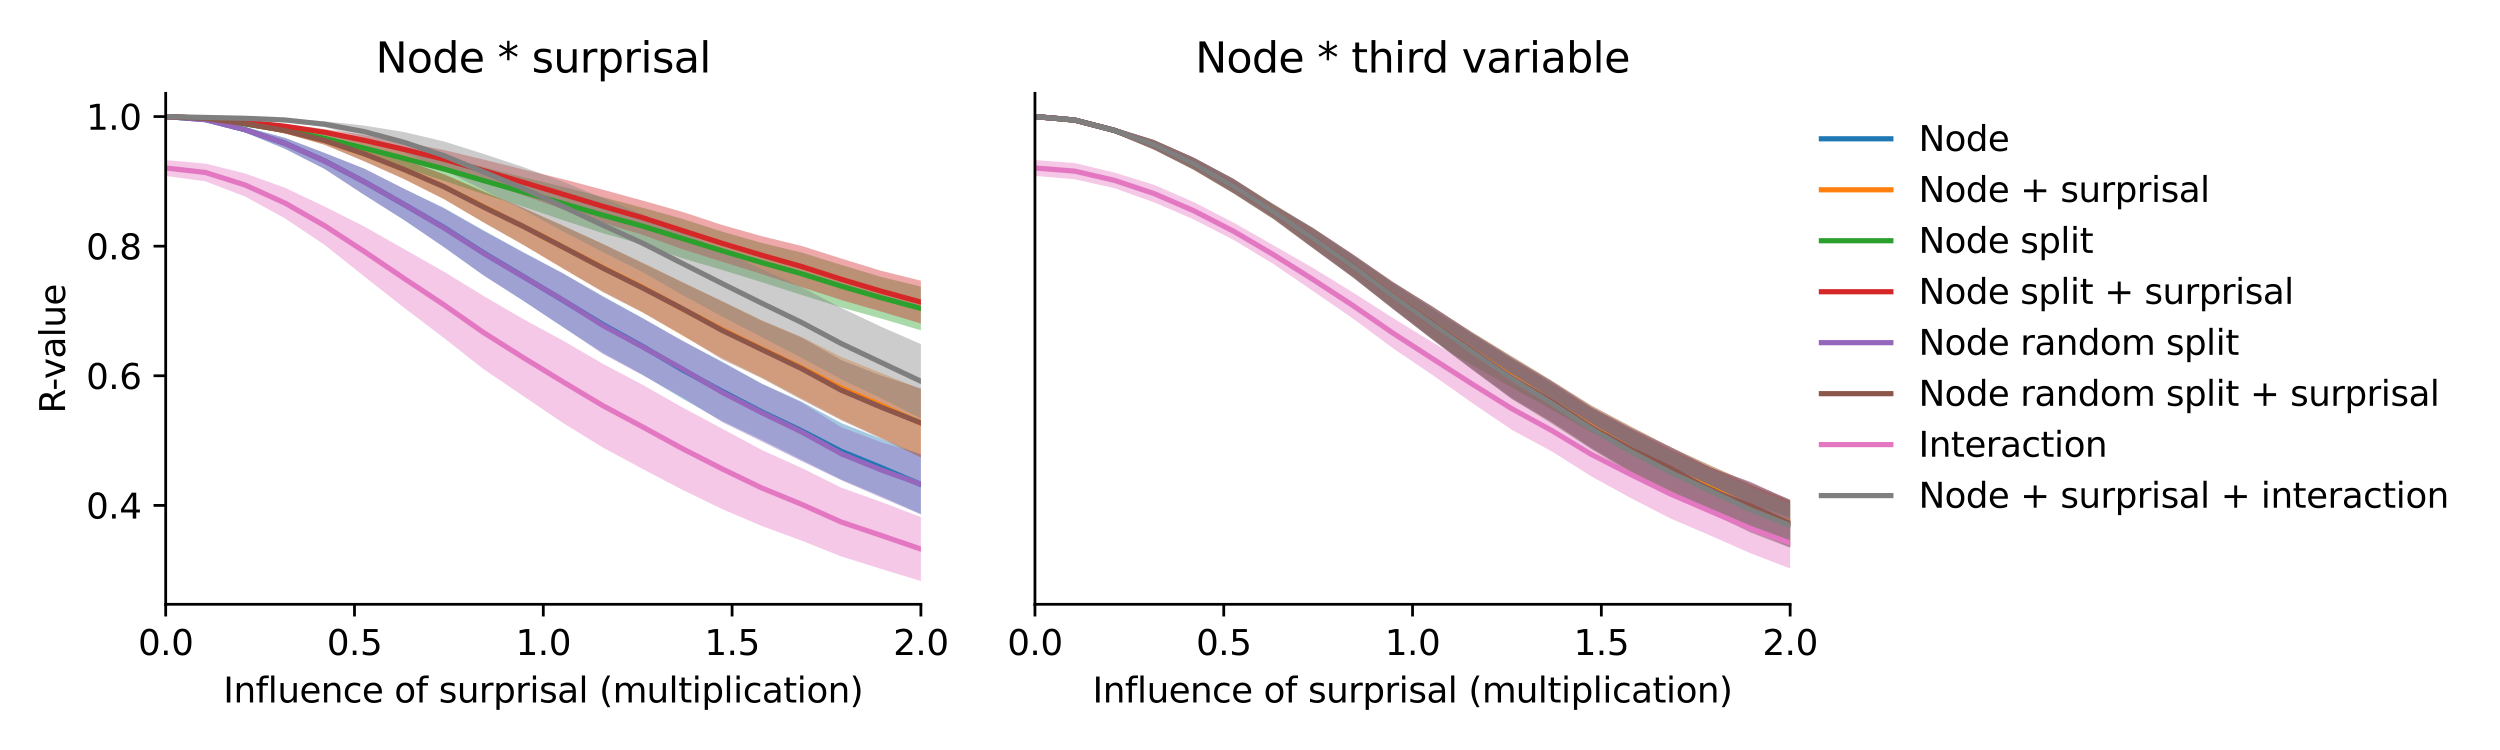 <?xml version="1.0" encoding="utf-8" standalone="no"?>
<!DOCTYPE svg PUBLIC "-//W3C//DTD SVG 1.1//EN"
  "http://www.w3.org/Graphics/SVG/1.1/DTD/svg11.dtd">
<svg xmlns:xlink="http://www.w3.org/1999/xlink" width="720pt" height="216pt" viewBox="0 0 720 216" xmlns="http://www.w3.org/2000/svg" version="1.1">
 <defs>
  <style type="text/css">*{stroke-linejoin: round; stroke-linecap: butt}</style>
 </defs>
 <g id="figure_1">
  <g id="patch_1">
   <path d="M 0 216 
L 720 216 
L 720 0 
L 0 0 
z
" style="fill: #ffffff"/>
  </g>
  <g id="axes_1">
   <g id="patch_2">
    <path d="M 47.72 174.04 
L 265.215 174.04 
L 265.215 26.88 
L 47.72 26.88 
z
" style="fill: #ffffff"/>
   </g>
   <g id="PolyCollection_1">
    <path d="M 47.72 33.569 
L 47.72 33.569 
L 59.167 34.699 
L 70.614 38.143 
L 82.061 42.848 
L 93.508 48.666 
L 104.956 56.141 
L 116.403 63.402 
L 127.85 71.144 
L 139.297 79.314 
L 150.744 86.66 
L 162.191 94.284 
L 173.638 101.647 
L 185.085 107.939 
L 196.532 114.812 
L 207.979 121.268 
L 219.427 126.766 
L 230.874 132.492 
L 242.321 138.131 
L 253.768 142.955 
L 265.215 148.013 
L 265.215 131.052 
L 265.215 131.052 
L 253.768 126.345 
L 242.321 121.859 
L 230.874 115.658 
L 219.427 110.524 
L 207.979 104.142 
L 196.532 98.199 
L 185.085 91.6 
L 173.638 85.298 
L 162.191 78.77 
L 150.744 72.646 
L 139.297 66.37 
L 127.85 59.862 
L 116.403 54.398 
L 104.956 48.616 
L 93.508 44.052 
L 82.061 39.707 
L 70.614 36.589 
L 59.167 34.221 
L 47.72 33.569 
z
" clip-path="url(#p389f7d3f0f)" style="fill: #1f77b4; fill-opacity: 0.4"/>
   </g>
   <g id="PolyCollection_2">
    <path d="M 47.72 33.569 
L 47.72 33.569 
L 59.167 34.23 
L 70.614 35.975 
L 82.061 38.419 
L 93.508 41.695 
L 104.956 46.452 
L 116.403 51.587 
L 127.85 57.347 
L 139.297 64.067 
L 150.744 70.549 
L 162.191 77.378 
L 173.638 83.92 
L 185.085 89.906 
L 196.532 96.67 
L 207.979 103.129 
L 219.427 108.745 
L 230.874 114.781 
L 242.321 120.8 
L 253.768 126.08 
L 265.215 131.659 
L 265.215 112.105 
L 265.215 112.105 
L 253.768 107.433 
L 242.321 102.804 
L 230.874 97.046 
L 219.427 92.26 
L 207.979 86.695 
L 196.532 81.26 
L 185.085 75.627 
L 173.638 70.262 
L 162.191 64.953 
L 150.744 59.873 
L 139.297 55.082 
L 127.85 50.133 
L 116.403 46.086 
L 104.956 42.172 
L 93.508 39.257 
L 82.061 36.796 
L 70.614 35.218 
L 59.167 33.995 
L 47.72 33.569 
z
" clip-path="url(#p389f7d3f0f)" style="fill: #ff7f0e; fill-opacity: 0.4"/>
   </g>
   <g id="PolyCollection_3">
    <path d="M 47.72 33.569 
L 47.72 33.569 
L 59.167 34.437 
L 70.614 36.157 
L 82.061 38.411 
L 93.508 41.216 
L 104.956 44.782 
L 116.403 48.353 
L 127.85 52.06 
L 139.297 55.941 
L 150.744 59.556 
L 162.191 63.435 
L 173.638 67.177 
L 185.085 70.436 
L 196.532 74.37 
L 207.979 77.759 
L 219.427 81.293 
L 230.874 84.959 
L 242.321 88.566 
L 253.768 91.744 
L 265.215 95.141 
L 265.215 82.535 
L 265.215 82.535 
L 253.768 79.754 
L 242.321 76.302 
L 230.874 72.731 
L 219.427 69.981 
L 207.979 66.701 
L 196.532 63.027 
L 185.085 59.835 
L 173.638 56.79 
L 162.191 53.799 
L 150.744 51.051 
L 139.297 48.122 
L 127.85 45.276 
L 116.403 42.902 
L 104.956 40.545 
L 93.508 38.44 
L 82.061 36.536 
L 70.614 35.272 
L 59.167 34.115 
L 47.72 33.569 
z
" clip-path="url(#p389f7d3f0f)" style="fill: #2ca02c; fill-opacity: 0.4"/>
   </g>
   <g id="PolyCollection_4">
    <path d="M 47.72 33.57 
L 47.72 33.57 
L 59.167 34.205 
L 70.614 35.415 
L 82.061 36.973 
L 93.508 39.041 
L 104.956 41.93 
L 116.403 45.074 
L 127.85 48.526 
L 139.297 52.375 
L 150.744 56.252 
L 162.191 60.329 
L 173.638 64.215 
L 185.085 67.64 
L 196.532 71.802 
L 207.979 75.368 
L 219.427 78.984 
L 230.874 82.696 
L 242.321 86.421 
L 253.768 89.733 
L 265.215 93.173 
L 265.215 80.833 
L 265.215 80.833 
L 253.768 77.991 
L 242.321 74.465 
L 230.874 70.839 
L 219.427 68.038 
L 207.979 64.794 
L 196.532 61.022 
L 185.085 57.775 
L 173.638 54.633 
L 162.191 51.605 
L 150.744 48.806 
L 139.297 45.971 
L 127.85 43.209 
L 116.403 40.994 
L 104.956 38.919 
L 93.508 37.171 
L 82.061 35.737 
L 70.614 34.845 
L 59.167 33.991 
L 47.72 33.57 
z
" clip-path="url(#p389f7d3f0f)" style="fill: #d62728; fill-opacity: 0.4"/>
   </g>
   <g id="PolyCollection_5">
    <path d="M 47.72 33.569 
L 47.72 33.569 
L 59.167 34.695 
L 70.614 38.149 
L 82.061 42.848 
L 93.508 48.682 
L 104.956 56.179 
L 116.403 63.378 
L 127.85 71.192 
L 139.297 79.351 
L 150.744 86.615 
L 162.191 94.2 
L 173.638 101.974 
L 185.085 108.077 
L 196.532 114.42 
L 207.979 121.585 
L 219.427 127.196 
L 230.874 132.849 
L 242.321 138.341 
L 253.768 143.302 
L 265.215 148.201 
L 265.215 130.731 
L 265.215 130.731 
L 253.768 127.383 
L 242.321 123.06 
L 230.874 115.943 
L 219.427 110.554 
L 207.979 104.383 
L 196.532 98.079 
L 185.085 91.73 
L 173.638 85.491 
L 162.191 78.758 
L 150.744 72.8 
L 139.297 66.552 
L 127.85 60.052 
L 116.403 54.381 
L 104.956 48.585 
L 93.508 44.086 
L 82.061 39.717 
L 70.614 36.587 
L 59.167 34.221 
L 47.72 33.569 
z
" clip-path="url(#p389f7d3f0f)" style="fill: #9467bd; fill-opacity: 0.4"/>
   </g>
   <g id="PolyCollection_6">
    <path d="M 47.72 33.57 
L 47.72 33.57 
L 59.167 34.232 
L 70.614 35.979 
L 82.061 38.427 
L 93.508 41.721 
L 104.956 46.505 
L 116.403 51.594 
L 127.85 57.345 
L 139.297 64.09 
L 150.744 70.554 
L 162.191 77.351 
L 173.638 84.165 
L 185.085 90.028 
L 196.532 96.52 
L 207.979 103.505 
L 219.427 108.966 
L 230.874 115.14 
L 242.321 121.074 
L 253.768 126.338 
L 265.215 131.759 
L 265.215 111.86 
L 265.215 111.86 
L 253.768 108.188 
L 242.321 103.724 
L 230.874 97.224 
L 219.427 92.399 
L 207.979 86.819 
L 196.532 81.303 
L 185.085 75.829 
L 173.638 70.285 
L 162.191 65.059 
L 150.744 59.911 
L 139.297 55.218 
L 127.85 50.25 
L 116.403 46.047 
L 104.956 42.155 
L 93.508 39.251 
L 82.061 36.815 
L 70.614 35.225 
L 59.167 33.997 
L 47.72 33.57 
z
" clip-path="url(#p389f7d3f0f)" style="fill: #8c564b; fill-opacity: 0.4"/>
   </g>
   <g id="PolyCollection_7">
    <path d="M 47.72 46.104 
L 47.72 50.664 
L 59.167 52.236 
L 70.614 56.61 
L 82.061 62.886 
L 93.508 70.539 
L 104.956 79.661 
L 116.403 88.656 
L 127.85 97.339 
L 139.297 106.342 
L 150.744 114.088 
L 162.191 121.859 
L 173.638 128.889 
L 185.085 135.077 
L 196.532 141.065 
L 207.979 146.615 
L 219.427 151.5 
L 230.874 155.71 
L 242.321 160.266 
L 253.768 163.85 
L 265.215 167.351 
L 265.215 148.926 
L 265.215 148.926 
L 253.768 144.566 
L 242.321 140.468 
L 230.874 134.782 
L 219.427 129.614 
L 207.979 123.46 
L 196.532 117.352 
L 185.085 110.832 
L 173.638 104.792 
L 162.191 98.136 
L 150.744 91.94 
L 139.297 85.252 
L 127.85 78.242 
L 116.403 71.763 
L 104.956 65.26 
L 93.508 59.494 
L 82.061 54.07 
L 70.614 49.971 
L 59.167 47.114 
L 47.72 46.104 
z
" clip-path="url(#p389f7d3f0f)" style="fill: #e377c2; fill-opacity: 0.4"/>
   </g>
   <g id="PolyCollection_8">
    <path d="M 47.72 33.569 
L 47.72 33.57 
L 59.167 33.857 
L 70.614 34.163 
L 82.061 34.878 
L 93.508 36.627 
L 104.956 39.688 
L 116.403 43.972 
L 127.85 48.93 
L 139.297 54.763 
L 150.744 60.451 
L 162.191 66.662 
L 173.638 72.639 
L 185.085 78.382 
L 196.532 84.964 
L 207.979 91.186 
L 219.427 97.126 
L 230.874 103.078 
L 242.321 109.244 
L 253.768 114.7 
L 265.215 120.507 
L 265.215 99.106 
L 265.215 99.106 
L 253.768 94.099 
L 242.321 88.697 
L 230.874 82.698 
L 219.427 77.564 
L 207.979 72.154 
L 196.532 66.795 
L 185.085 61.733 
L 173.638 57.072 
L 162.191 52.348 
L 150.744 48.131 
L 139.297 44.333 
L 127.85 40.733 
L 116.403 38.035 
L 104.956 36.173 
L 93.508 34.925 
L 82.061 34.225 
L 70.614 33.975 
L 59.167 33.797 
L 47.72 33.569 
z
" clip-path="url(#p389f7d3f0f)" style="fill: #7f7f7f; fill-opacity: 0.4"/>
   </g>
   <g id="matplotlib.axis_1">
    <g id="xtick_1">
     <g id="line2d_1">
      <defs>
       <path id="m5baf59984e" d="M 0 0 
L 0 3.5 
" style="stroke: #000000; stroke-width: 0.8"/>
      </defs>
      <g>
       <use xlink:href="#m5baf59984e" x="47.72" y="174.04" style="stroke: #000000; stroke-width: 0.8"/>
      </g>
     </g>
     <g id="text_1">
      <!-- 0.0 -->
      <g transform="translate(39.768 188.638)scale(0.1 -0.1)">
       <defs>
        <path id="DejaVuSans-30" d="M 2034 4250 
Q 1547 4250 1301 3770 
Q 1056 3291 1056 2328 
Q 1056 1369 1301 889 
Q 1547 409 2034 409 
Q 2525 409 2770 889 
Q 3016 1369 3016 2328 
Q 3016 3291 2770 3770 
Q 2525 4250 2034 4250 
z
M 2034 4750 
Q 2819 4750 3233 4129 
Q 3647 3509 3647 2328 
Q 3647 1150 3233 529 
Q 2819 -91 2034 -91 
Q 1250 -91 836 529 
Q 422 1150 422 2328 
Q 422 3509 836 4129 
Q 1250 4750 2034 4750 
z
" transform="scale(0.016)"/>
        <path id="DejaVuSans-2e" d="M 684 794 
L 1344 794 
L 1344 0 
L 684 0 
L 684 794 
z
" transform="scale(0.016)"/>
       </defs>
       <use xlink:href="#DejaVuSans-30"/>
       <use xlink:href="#DejaVuSans-2e" x="63.623"/>
       <use xlink:href="#DejaVuSans-30" x="95.41"/>
      </g>
     </g>
    </g>
    <g id="xtick_2">
     <g id="line2d_2">
      <g>
       <use xlink:href="#m5baf59984e" x="102.094" y="174.04" style="stroke: #000000; stroke-width: 0.8"/>
      </g>
     </g>
     <g id="text_2">
      <!-- 0.5 -->
      <g transform="translate(94.142 188.638)scale(0.1 -0.1)">
       <defs>
        <path id="DejaVuSans-35" d="M 691 4666 
L 3169 4666 
L 3169 4134 
L 1269 4134 
L 1269 2991 
Q 1406 3038 1543 3061 
Q 1681 3084 1819 3084 
Q 2600 3084 3056 2656 
Q 3513 2228 3513 1497 
Q 3513 744 3044 326 
Q 2575 -91 1722 -91 
Q 1428 -91 1123 -41 
Q 819 9 494 109 
L 494 744 
Q 775 591 1075 516 
Q 1375 441 1709 441 
Q 2250 441 2565 725 
Q 2881 1009 2881 1497 
Q 2881 1984 2565 2268 
Q 2250 2553 1709 2553 
Q 1456 2553 1204 2497 
Q 953 2441 691 2322 
L 691 4666 
z
" transform="scale(0.016)"/>
       </defs>
       <use xlink:href="#DejaVuSans-30"/>
       <use xlink:href="#DejaVuSans-2e" x="63.623"/>
       <use xlink:href="#DejaVuSans-35" x="95.41"/>
      </g>
     </g>
    </g>
    <g id="xtick_3">
     <g id="line2d_3">
      <g>
       <use xlink:href="#m5baf59984e" x="156.468" y="174.04" style="stroke: #000000; stroke-width: 0.8"/>
      </g>
     </g>
     <g id="text_3">
      <!-- 1.0 -->
      <g transform="translate(148.516 188.638)scale(0.1 -0.1)">
       <defs>
        <path id="DejaVuSans-31" d="M 794 531 
L 1825 531 
L 1825 4091 
L 703 3866 
L 703 4441 
L 1819 4666 
L 2450 4666 
L 2450 531 
L 3481 531 
L 3481 0 
L 794 0 
L 794 531 
z
" transform="scale(0.016)"/>
       </defs>
       <use xlink:href="#DejaVuSans-31"/>
       <use xlink:href="#DejaVuSans-2e" x="63.623"/>
       <use xlink:href="#DejaVuSans-30" x="95.41"/>
      </g>
     </g>
    </g>
    <g id="xtick_4">
     <g id="line2d_4">
      <g>
       <use xlink:href="#m5baf59984e" x="210.841" y="174.04" style="stroke: #000000; stroke-width: 0.8"/>
      </g>
     </g>
     <g id="text_4">
      <!-- 1.5 -->
      <g transform="translate(202.89 188.638)scale(0.1 -0.1)">
       <use xlink:href="#DejaVuSans-31"/>
       <use xlink:href="#DejaVuSans-2e" x="63.623"/>
       <use xlink:href="#DejaVuSans-35" x="95.41"/>
      </g>
     </g>
    </g>
    <g id="xtick_5">
     <g id="line2d_5">
      <g>
       <use xlink:href="#m5baf59984e" x="265.215" y="174.04" style="stroke: #000000; stroke-width: 0.8"/>
      </g>
     </g>
     <g id="text_5">
      <!-- 2.0 -->
      <g transform="translate(257.263 188.638)scale(0.1 -0.1)">
       <defs>
        <path id="DejaVuSans-32" d="M 1228 531 
L 3431 531 
L 3431 0 
L 469 0 
L 469 531 
Q 828 903 1448 1529 
Q 2069 2156 2228 2338 
Q 2531 2678 2651 2914 
Q 2772 3150 2772 3378 
Q 2772 3750 2511 3984 
Q 2250 4219 1831 4219 
Q 1534 4219 1204 4116 
Q 875 4013 500 3803 
L 500 4441 
Q 881 4594 1212 4672 
Q 1544 4750 1819 4750 
Q 2544 4750 2975 4387 
Q 3406 4025 3406 3419 
Q 3406 3131 3298 2873 
Q 3191 2616 2906 2266 
Q 2828 2175 2409 1742 
Q 1991 1309 1228 531 
z
" transform="scale(0.016)"/>
       </defs>
       <use xlink:href="#DejaVuSans-32"/>
       <use xlink:href="#DejaVuSans-2e" x="63.623"/>
       <use xlink:href="#DejaVuSans-30" x="95.41"/>
      </g>
     </g>
    </g>
    <g id="text_6">
     <!-- Influence of surprisal (multiplication) -->
     <g transform="translate(64.321 202.317)scale(0.1 -0.1)">
      <defs>
       <path id="DejaVuSans-49" d="M 628 4666 
L 1259 4666 
L 1259 0 
L 628 0 
L 628 4666 
z
" transform="scale(0.016)"/>
       <path id="DejaVuSans-6e" d="M 3513 2113 
L 3513 0 
L 2938 0 
L 2938 2094 
Q 2938 2591 2744 2837 
Q 2550 3084 2163 3084 
Q 1697 3084 1428 2787 
Q 1159 2491 1159 1978 
L 1159 0 
L 581 0 
L 581 3500 
L 1159 3500 
L 1159 2956 
Q 1366 3272 1645 3428 
Q 1925 3584 2291 3584 
Q 2894 3584 3203 3211 
Q 3513 2838 3513 2113 
z
" transform="scale(0.016)"/>
       <path id="DejaVuSans-66" d="M 2375 4863 
L 2375 4384 
L 1825 4384 
Q 1516 4384 1395 4259 
Q 1275 4134 1275 3809 
L 1275 3500 
L 2222 3500 
L 2222 3053 
L 1275 3053 
L 1275 0 
L 697 0 
L 697 3053 
L 147 3053 
L 147 3500 
L 697 3500 
L 697 3744 
Q 697 4328 969 4595 
Q 1241 4863 1831 4863 
L 2375 4863 
z
" transform="scale(0.016)"/>
       <path id="DejaVuSans-6c" d="M 603 4863 
L 1178 4863 
L 1178 0 
L 603 0 
L 603 4863 
z
" transform="scale(0.016)"/>
       <path id="DejaVuSans-75" d="M 544 1381 
L 544 3500 
L 1119 3500 
L 1119 1403 
Q 1119 906 1312 657 
Q 1506 409 1894 409 
Q 2359 409 2629 706 
Q 2900 1003 2900 1516 
L 2900 3500 
L 3475 3500 
L 3475 0 
L 2900 0 
L 2900 538 
Q 2691 219 2414 64 
Q 2138 -91 1772 -91 
Q 1169 -91 856 284 
Q 544 659 544 1381 
z
M 1991 3584 
L 1991 3584 
z
" transform="scale(0.016)"/>
       <path id="DejaVuSans-65" d="M 3597 1894 
L 3597 1613 
L 953 1613 
Q 991 1019 1311 708 
Q 1631 397 2203 397 
Q 2534 397 2845 478 
Q 3156 559 3463 722 
L 3463 178 
Q 3153 47 2828 -22 
Q 2503 -91 2169 -91 
Q 1331 -91 842 396 
Q 353 884 353 1716 
Q 353 2575 817 3079 
Q 1281 3584 2069 3584 
Q 2775 3584 3186 3129 
Q 3597 2675 3597 1894 
z
M 3022 2063 
Q 3016 2534 2758 2815 
Q 2500 3097 2075 3097 
Q 1594 3097 1305 2825 
Q 1016 2553 972 2059 
L 3022 2063 
z
" transform="scale(0.016)"/>
       <path id="DejaVuSans-63" d="M 3122 3366 
L 3122 2828 
Q 2878 2963 2633 3030 
Q 2388 3097 2138 3097 
Q 1578 3097 1268 2742 
Q 959 2388 959 1747 
Q 959 1106 1268 751 
Q 1578 397 2138 397 
Q 2388 397 2633 464 
Q 2878 531 3122 666 
L 3122 134 
Q 2881 22 2623 -34 
Q 2366 -91 2075 -91 
Q 1284 -91 818 406 
Q 353 903 353 1747 
Q 353 2603 823 3093 
Q 1294 3584 2113 3584 
Q 2378 3584 2631 3529 
Q 2884 3475 3122 3366 
z
" transform="scale(0.016)"/>
       <path id="DejaVuSans-20" transform="scale(0.016)"/>
       <path id="DejaVuSans-6f" d="M 1959 3097 
Q 1497 3097 1228 2736 
Q 959 2375 959 1747 
Q 959 1119 1226 758 
Q 1494 397 1959 397 
Q 2419 397 2687 759 
Q 2956 1122 2956 1747 
Q 2956 2369 2687 2733 
Q 2419 3097 1959 3097 
z
M 1959 3584 
Q 2709 3584 3137 3096 
Q 3566 2609 3566 1747 
Q 3566 888 3137 398 
Q 2709 -91 1959 -91 
Q 1206 -91 779 398 
Q 353 888 353 1747 
Q 353 2609 779 3096 
Q 1206 3584 1959 3584 
z
" transform="scale(0.016)"/>
       <path id="DejaVuSans-73" d="M 2834 3397 
L 2834 2853 
Q 2591 2978 2328 3040 
Q 2066 3103 1784 3103 
Q 1356 3103 1142 2972 
Q 928 2841 928 2578 
Q 928 2378 1081 2264 
Q 1234 2150 1697 2047 
L 1894 2003 
Q 2506 1872 2764 1633 
Q 3022 1394 3022 966 
Q 3022 478 2636 193 
Q 2250 -91 1575 -91 
Q 1294 -91 989 -36 
Q 684 19 347 128 
L 347 722 
Q 666 556 975 473 
Q 1284 391 1588 391 
Q 1994 391 2212 530 
Q 2431 669 2431 922 
Q 2431 1156 2273 1281 
Q 2116 1406 1581 1522 
L 1381 1569 
Q 847 1681 609 1914 
Q 372 2147 372 2553 
Q 372 3047 722 3315 
Q 1072 3584 1716 3584 
Q 2034 3584 2315 3537 
Q 2597 3491 2834 3397 
z
" transform="scale(0.016)"/>
       <path id="DejaVuSans-72" d="M 2631 2963 
Q 2534 3019 2420 3045 
Q 2306 3072 2169 3072 
Q 1681 3072 1420 2755 
Q 1159 2438 1159 1844 
L 1159 0 
L 581 0 
L 581 3500 
L 1159 3500 
L 1159 2956 
Q 1341 3275 1631 3429 
Q 1922 3584 2338 3584 
Q 2397 3584 2469 3576 
Q 2541 3569 2628 3553 
L 2631 2963 
z
" transform="scale(0.016)"/>
       <path id="DejaVuSans-70" d="M 1159 525 
L 1159 -1331 
L 581 -1331 
L 581 3500 
L 1159 3500 
L 1159 2969 
Q 1341 3281 1617 3432 
Q 1894 3584 2278 3584 
Q 2916 3584 3314 3078 
Q 3713 2572 3713 1747 
Q 3713 922 3314 415 
Q 2916 -91 2278 -91 
Q 1894 -91 1617 61 
Q 1341 213 1159 525 
z
M 3116 1747 
Q 3116 2381 2855 2742 
Q 2594 3103 2138 3103 
Q 1681 3103 1420 2742 
Q 1159 2381 1159 1747 
Q 1159 1113 1420 752 
Q 1681 391 2138 391 
Q 2594 391 2855 752 
Q 3116 1113 3116 1747 
z
" transform="scale(0.016)"/>
       <path id="DejaVuSans-69" d="M 603 3500 
L 1178 3500 
L 1178 0 
L 603 0 
L 603 3500 
z
M 603 4863 
L 1178 4863 
L 1178 4134 
L 603 4134 
L 603 4863 
z
" transform="scale(0.016)"/>
       <path id="DejaVuSans-61" d="M 2194 1759 
Q 1497 1759 1228 1600 
Q 959 1441 959 1056 
Q 959 750 1161 570 
Q 1363 391 1709 391 
Q 2188 391 2477 730 
Q 2766 1069 2766 1631 
L 2766 1759 
L 2194 1759 
z
M 3341 1997 
L 3341 0 
L 2766 0 
L 2766 531 
Q 2569 213 2275 61 
Q 1981 -91 1556 -91 
Q 1019 -91 701 211 
Q 384 513 384 1019 
Q 384 1609 779 1909 
Q 1175 2209 1959 2209 
L 2766 2209 
L 2766 2266 
Q 2766 2663 2505 2880 
Q 2244 3097 1772 3097 
Q 1472 3097 1187 3025 
Q 903 2953 641 2809 
L 641 3341 
Q 956 3463 1253 3523 
Q 1550 3584 1831 3584 
Q 2591 3584 2966 3190 
Q 3341 2797 3341 1997 
z
" transform="scale(0.016)"/>
       <path id="DejaVuSans-28" d="M 1984 4856 
Q 1566 4138 1362 3434 
Q 1159 2731 1159 2009 
Q 1159 1288 1364 580 
Q 1569 -128 1984 -844 
L 1484 -844 
Q 1016 -109 783 600 
Q 550 1309 550 2009 
Q 550 2706 781 3412 
Q 1013 4119 1484 4856 
L 1984 4856 
z
" transform="scale(0.016)"/>
       <path id="DejaVuSans-6d" d="M 3328 2828 
Q 3544 3216 3844 3400 
Q 4144 3584 4550 3584 
Q 5097 3584 5394 3201 
Q 5691 2819 5691 2113 
L 5691 0 
L 5113 0 
L 5113 2094 
Q 5113 2597 4934 2840 
Q 4756 3084 4391 3084 
Q 3944 3084 3684 2787 
Q 3425 2491 3425 1978 
L 3425 0 
L 2847 0 
L 2847 2094 
Q 2847 2600 2669 2842 
Q 2491 3084 2119 3084 
Q 1678 3084 1418 2786 
Q 1159 2488 1159 1978 
L 1159 0 
L 581 0 
L 581 3500 
L 1159 3500 
L 1159 2956 
Q 1356 3278 1631 3431 
Q 1906 3584 2284 3584 
Q 2666 3584 2933 3390 
Q 3200 3197 3328 2828 
z
" transform="scale(0.016)"/>
       <path id="DejaVuSans-74" d="M 1172 4494 
L 1172 3500 
L 2356 3500 
L 2356 3053 
L 1172 3053 
L 1172 1153 
Q 1172 725 1289 603 
Q 1406 481 1766 481 
L 2356 481 
L 2356 0 
L 1766 0 
Q 1100 0 847 248 
Q 594 497 594 1153 
L 594 3053 
L 172 3053 
L 172 3500 
L 594 3500 
L 594 4494 
L 1172 4494 
z
" transform="scale(0.016)"/>
       <path id="DejaVuSans-29" d="M 513 4856 
L 1013 4856 
Q 1481 4119 1714 3412 
Q 1947 2706 1947 2009 
Q 1947 1309 1714 600 
Q 1481 -109 1013 -844 
L 513 -844 
Q 928 -128 1133 580 
Q 1338 1288 1338 2009 
Q 1338 2731 1133 3434 
Q 928 4138 513 4856 
z
" transform="scale(0.016)"/>
      </defs>
      <use xlink:href="#DejaVuSans-49"/>
      <use xlink:href="#DejaVuSans-6e" x="29.492"/>
      <use xlink:href="#DejaVuSans-66" x="92.871"/>
      <use xlink:href="#DejaVuSans-6c" x="128.076"/>
      <use xlink:href="#DejaVuSans-75" x="155.859"/>
      <use xlink:href="#DejaVuSans-65" x="219.238"/>
      <use xlink:href="#DejaVuSans-6e" x="280.762"/>
      <use xlink:href="#DejaVuSans-63" x="344.141"/>
      <use xlink:href="#DejaVuSans-65" x="399.121"/>
      <use xlink:href="#DejaVuSans-20" x="460.645"/>
      <use xlink:href="#DejaVuSans-6f" x="492.432"/>
      <use xlink:href="#DejaVuSans-66" x="553.613"/>
      <use xlink:href="#DejaVuSans-20" x="588.818"/>
      <use xlink:href="#DejaVuSans-73" x="620.605"/>
      <use xlink:href="#DejaVuSans-75" x="672.705"/>
      <use xlink:href="#DejaVuSans-72" x="736.084"/>
      <use xlink:href="#DejaVuSans-70" x="777.197"/>
      <use xlink:href="#DejaVuSans-72" x="840.674"/>
      <use xlink:href="#DejaVuSans-69" x="881.787"/>
      <use xlink:href="#DejaVuSans-73" x="909.57"/>
      <use xlink:href="#DejaVuSans-61" x="961.67"/>
      <use xlink:href="#DejaVuSans-6c" x="1022.949"/>
      <use xlink:href="#DejaVuSans-20" x="1050.732"/>
      <use xlink:href="#DejaVuSans-28" x="1082.52"/>
      <use xlink:href="#DejaVuSans-6d" x="1121.533"/>
      <use xlink:href="#DejaVuSans-75" x="1218.945"/>
      <use xlink:href="#DejaVuSans-6c" x="1282.324"/>
      <use xlink:href="#DejaVuSans-74" x="1310.107"/>
      <use xlink:href="#DejaVuSans-69" x="1349.316"/>
      <use xlink:href="#DejaVuSans-70" x="1377.1"/>
      <use xlink:href="#DejaVuSans-6c" x="1440.576"/>
      <use xlink:href="#DejaVuSans-69" x="1468.359"/>
      <use xlink:href="#DejaVuSans-63" x="1496.143"/>
      <use xlink:href="#DejaVuSans-61" x="1551.123"/>
      <use xlink:href="#DejaVuSans-74" x="1612.402"/>
      <use xlink:href="#DejaVuSans-69" x="1651.611"/>
      <use xlink:href="#DejaVuSans-6f" x="1679.395"/>
      <use xlink:href="#DejaVuSans-6e" x="1740.576"/>
      <use xlink:href="#DejaVuSans-29" x="1803.955"/>
     </g>
    </g>
   </g>
   <g id="matplotlib.axis_2">
    <g id="ytick_1">
     <g id="line2d_6">
      <defs>
       <path id="m24538357c8" d="M 0 0 
L -3.5 0 
" style="stroke: #000000; stroke-width: 0.8"/>
      </defs>
      <g>
       <use xlink:href="#m24538357c8" x="47.72" y="145.549" style="stroke: #000000; stroke-width: 0.8"/>
      </g>
     </g>
     <g id="text_7">
      <!-- 0.4 -->
      <g transform="translate(24.817 149.348)scale(0.1 -0.1)">
       <defs>
        <path id="DejaVuSans-34" d="M 2419 4116 
L 825 1625 
L 2419 1625 
L 2419 4116 
z
M 2253 4666 
L 3047 4666 
L 3047 1625 
L 3713 1625 
L 3713 1100 
L 3047 1100 
L 3047 0 
L 2419 0 
L 2419 1100 
L 313 1100 
L 313 1709 
L 2253 4666 
z
" transform="scale(0.016)"/>
       </defs>
       <use xlink:href="#DejaVuSans-30"/>
       <use xlink:href="#DejaVuSans-2e" x="63.623"/>
       <use xlink:href="#DejaVuSans-34" x="95.41"/>
      </g>
     </g>
    </g>
    <g id="ytick_2">
     <g id="line2d_7">
      <g>
       <use xlink:href="#m24538357c8" x="47.72" y="108.222" style="stroke: #000000; stroke-width: 0.8"/>
      </g>
     </g>
     <g id="text_8">
      <!-- 0.6 -->
      <g transform="translate(24.817 112.022)scale(0.1 -0.1)">
       <defs>
        <path id="DejaVuSans-36" d="M 2113 2584 
Q 1688 2584 1439 2293 
Q 1191 2003 1191 1497 
Q 1191 994 1439 701 
Q 1688 409 2113 409 
Q 2538 409 2786 701 
Q 3034 994 3034 1497 
Q 3034 2003 2786 2293 
Q 2538 2584 2113 2584 
z
M 3366 4563 
L 3366 3988 
Q 3128 4100 2886 4159 
Q 2644 4219 2406 4219 
Q 1781 4219 1451 3797 
Q 1122 3375 1075 2522 
Q 1259 2794 1537 2939 
Q 1816 3084 2150 3084 
Q 2853 3084 3261 2657 
Q 3669 2231 3669 1497 
Q 3669 778 3244 343 
Q 2819 -91 2113 -91 
Q 1303 -91 875 529 
Q 447 1150 447 2328 
Q 447 3434 972 4092 
Q 1497 4750 2381 4750 
Q 2619 4750 2861 4703 
Q 3103 4656 3366 4563 
z
" transform="scale(0.016)"/>
       </defs>
       <use xlink:href="#DejaVuSans-30"/>
       <use xlink:href="#DejaVuSans-2e" x="63.623"/>
       <use xlink:href="#DejaVuSans-36" x="95.41"/>
      </g>
     </g>
    </g>
    <g id="ytick_3">
     <g id="line2d_8">
      <g>
       <use xlink:href="#m24538357c8" x="47.72" y="70.896" style="stroke: #000000; stroke-width: 0.8"/>
      </g>
     </g>
     <g id="text_9">
      <!-- 0.8 -->
      <g transform="translate(24.817 74.695)scale(0.1 -0.1)">
       <defs>
        <path id="DejaVuSans-38" d="M 2034 2216 
Q 1584 2216 1326 1975 
Q 1069 1734 1069 1313 
Q 1069 891 1326 650 
Q 1584 409 2034 409 
Q 2484 409 2743 651 
Q 3003 894 3003 1313 
Q 3003 1734 2745 1975 
Q 2488 2216 2034 2216 
z
M 1403 2484 
Q 997 2584 770 2862 
Q 544 3141 544 3541 
Q 544 4100 942 4425 
Q 1341 4750 2034 4750 
Q 2731 4750 3128 4425 
Q 3525 4100 3525 3541 
Q 3525 3141 3298 2862 
Q 3072 2584 2669 2484 
Q 3125 2378 3379 2068 
Q 3634 1759 3634 1313 
Q 3634 634 3220 271 
Q 2806 -91 2034 -91 
Q 1263 -91 848 271 
Q 434 634 434 1313 
Q 434 1759 690 2068 
Q 947 2378 1403 2484 
z
M 1172 3481 
Q 1172 3119 1398 2916 
Q 1625 2713 2034 2713 
Q 2441 2713 2670 2916 
Q 2900 3119 2900 3481 
Q 2900 3844 2670 4047 
Q 2441 4250 2034 4250 
Q 1625 4250 1398 4047 
Q 1172 3844 1172 3481 
z
" transform="scale(0.016)"/>
       </defs>
       <use xlink:href="#DejaVuSans-30"/>
       <use xlink:href="#DejaVuSans-2e" x="63.623"/>
       <use xlink:href="#DejaVuSans-38" x="95.41"/>
      </g>
     </g>
    </g>
    <g id="ytick_4">
     <g id="line2d_9">
      <g>
       <use xlink:href="#m24538357c8" x="47.72" y="33.569" style="stroke: #000000; stroke-width: 0.8"/>
      </g>
     </g>
     <g id="text_10">
      <!-- 1.0 -->
      <g transform="translate(24.817 37.368)scale(0.1 -0.1)">
       <use xlink:href="#DejaVuSans-31"/>
       <use xlink:href="#DejaVuSans-2e" x="63.623"/>
       <use xlink:href="#DejaVuSans-30" x="95.41"/>
      </g>
     </g>
    </g>
    <g id="text_11">
     <!-- R-value -->
     <g transform="translate(18.737 119.065)rotate(-90)scale(0.1 -0.1)">
      <defs>
       <path id="DejaVuSans-52" d="M 2841 2188 
Q 3044 2119 3236 1894 
Q 3428 1669 3622 1275 
L 4263 0 
L 3584 0 
L 2988 1197 
Q 2756 1666 2539 1819 
Q 2322 1972 1947 1972 
L 1259 1972 
L 1259 0 
L 628 0 
L 628 4666 
L 2053 4666 
Q 2853 4666 3247 4331 
Q 3641 3997 3641 3322 
Q 3641 2881 3436 2590 
Q 3231 2300 2841 2188 
z
M 1259 4147 
L 1259 2491 
L 2053 2491 
Q 2509 2491 2742 2702 
Q 2975 2913 2975 3322 
Q 2975 3731 2742 3939 
Q 2509 4147 2053 4147 
L 1259 4147 
z
" transform="scale(0.016)"/>
       <path id="DejaVuSans-2d" d="M 313 2009 
L 1997 2009 
L 1997 1497 
L 313 1497 
L 313 2009 
z
" transform="scale(0.016)"/>
       <path id="DejaVuSans-76" d="M 191 3500 
L 800 3500 
L 1894 563 
L 2988 3500 
L 3597 3500 
L 2284 0 
L 1503 0 
L 191 3500 
z
" transform="scale(0.016)"/>
      </defs>
      <use xlink:href="#DejaVuSans-52"/>
      <use xlink:href="#DejaVuSans-2d" x="65.482"/>
      <use xlink:href="#DejaVuSans-76" x="98.941"/>
      <use xlink:href="#DejaVuSans-61" x="158.121"/>
      <use xlink:href="#DejaVuSans-6c" x="219.4"/>
      <use xlink:href="#DejaVuSans-75" x="247.184"/>
      <use xlink:href="#DejaVuSans-65" x="310.562"/>
     </g>
    </g>
   </g>
   <g id="line2d_10">
    <path d="M 47.72 33.569 
L 59.167 34.46 
L 70.614 37.366 
L 82.061 41.277 
L 93.508 46.359 
L 104.956 52.378 
L 116.403 58.9 
L 127.85 65.503 
L 139.297 72.842 
L 150.744 79.653 
L 162.191 86.527 
L 173.638 93.473 
L 185.085 99.77 
L 196.532 106.506 
L 207.979 112.705 
L 219.427 118.645 
L 230.874 124.075 
L 242.321 129.995 
L 253.768 134.65 
L 265.215 139.532 
" clip-path="url(#p389f7d3f0f)" style="fill: none; stroke: #1f77b4; stroke-width: 1.5; stroke-linecap: square"/>
   </g>
   <g id="line2d_11">
    <path d="M 47.72 33.569 
L 59.167 34.113 
L 70.614 35.596 
L 82.061 37.608 
L 93.508 40.476 
L 104.956 44.312 
L 116.403 48.836 
L 127.85 53.74 
L 139.297 59.575 
L 150.744 65.211 
L 162.191 71.166 
L 173.638 77.091 
L 185.085 82.767 
L 196.532 88.965 
L 207.979 94.912 
L 219.427 100.502 
L 230.874 105.914 
L 242.321 111.802 
L 253.768 116.756 
L 265.215 121.882 
" clip-path="url(#p389f7d3f0f)" style="fill: none; stroke: #ff7f0e; stroke-width: 1.5; stroke-linecap: square"/>
   </g>
   <g id="line2d_12">
    <path d="M 47.72 33.569 
L 59.167 34.276 
L 70.614 35.714 
L 82.061 37.473 
L 93.508 39.828 
L 104.956 42.664 
L 116.403 45.627 
L 127.85 48.668 
L 139.297 52.031 
L 150.744 55.304 
L 162.191 58.617 
L 173.638 61.983 
L 185.085 65.136 
L 196.532 68.699 
L 207.979 72.23 
L 219.427 75.637 
L 230.874 78.845 
L 242.321 82.434 
L 253.768 85.749 
L 265.215 88.838 
" clip-path="url(#p389f7d3f0f)" style="fill: none; stroke: #2ca02c; stroke-width: 1.5; stroke-linecap: square"/>
   </g>
   <g id="line2d_13">
    <path d="M 47.72 33.57 
L 59.167 34.098 
L 70.614 35.13 
L 82.061 36.355 
L 93.508 38.106 
L 104.956 40.425 
L 116.403 43.034 
L 127.85 45.868 
L 139.297 49.173 
L 150.744 52.529 
L 162.191 55.967 
L 173.638 59.424 
L 185.085 62.708 
L 196.532 66.412 
L 207.979 70.081 
L 219.427 73.511 
L 230.874 76.767 
L 242.321 80.443 
L 253.768 83.862 
L 265.215 87.003 
" clip-path="url(#p389f7d3f0f)" style="fill: none; stroke: #d62728; stroke-width: 1.5; stroke-linecap: square"/>
   </g>
   <g id="line2d_14">
    <path d="M 47.72 33.569 
L 59.167 34.458 
L 70.614 37.368 
L 82.061 41.283 
L 93.508 46.384 
L 104.956 52.382 
L 116.403 58.88 
L 127.85 65.622 
L 139.297 72.951 
L 150.744 79.708 
L 162.191 86.479 
L 173.638 93.732 
L 185.085 99.904 
L 196.532 106.25 
L 207.979 112.984 
L 219.427 118.875 
L 230.874 124.396 
L 242.321 130.7 
L 253.768 135.343 
L 265.215 139.466 
" clip-path="url(#p389f7d3f0f)" style="fill: none; stroke: #9467bd; stroke-width: 1.5; stroke-linecap: square"/>
   </g>
   <g id="line2d_15">
    <path d="M 47.72 33.57 
L 59.167 34.115 
L 70.614 35.602 
L 82.061 37.621 
L 93.508 40.486 
L 104.956 44.33 
L 116.403 48.82 
L 127.85 53.797 
L 139.297 59.654 
L 150.744 65.233 
L 162.191 71.205 
L 173.638 77.225 
L 185.085 82.929 
L 196.532 88.912 
L 207.979 95.162 
L 219.427 100.683 
L 230.874 106.182 
L 242.321 112.399 
L 253.768 117.263 
L 265.215 121.81 
" clip-path="url(#p389f7d3f0f)" style="fill: none; stroke: #8c564b; stroke-width: 1.5; stroke-linecap: square"/>
   </g>
   <g id="line2d_16">
    <path d="M 47.72 48.384 
L 59.167 49.675 
L 70.614 53.291 
L 82.061 58.478 
L 93.508 65.016 
L 104.956 72.46 
L 116.403 80.209 
L 127.85 87.791 
L 139.297 95.797 
L 150.744 103.014 
L 162.191 109.998 
L 173.638 116.84 
L 185.085 122.954 
L 196.532 129.209 
L 207.979 135.037 
L 219.427 140.557 
L 230.874 145.246 
L 242.321 150.367 
L 253.768 154.208 
L 265.215 158.139 
" clip-path="url(#p389f7d3f0f)" style="fill: none; stroke: #e377c2; stroke-width: 1.5; stroke-linecap: square"/>
   </g>
   <g id="line2d_17">
    <path d="M 47.72 33.569 
L 59.167 33.827 
L 70.614 34.069 
L 82.061 34.552 
L 93.508 35.776 
L 104.956 37.931 
L 116.403 41.004 
L 127.85 44.831 
L 139.297 49.548 
L 150.744 54.291 
L 162.191 59.505 
L 173.638 64.855 
L 185.085 70.058 
L 196.532 75.879 
L 207.979 81.67 
L 219.427 87.345 
L 230.874 92.888 
L 242.321 98.97 
L 253.768 104.4 
L 265.215 109.806 
" clip-path="url(#p389f7d3f0f)" style="fill: none; stroke: #7f7f7f; stroke-width: 1.5; stroke-linecap: square"/>
   </g>
   <g id="patch_3">
    <path d="M 47.72 174.04 
L 47.72 26.88 
" style="fill: none; stroke: #000000; stroke-width: 0.8; stroke-linejoin: miter; stroke-linecap: square"/>
   </g>
   <g id="patch_4">
    <path d="M 47.72 174.04 
L 265.215 174.04 
" style="fill: none; stroke: #000000; stroke-width: 0.8; stroke-linejoin: miter; stroke-linecap: square"/>
   </g>
   <g id="text_12">
    <!-- Node * surprisal -->
    <g transform="translate(108.186 20.88)scale(0.12 -0.12)">
     <defs>
      <path id="DejaVuSans-4e" d="M 628 4666 
L 1478 4666 
L 3547 763 
L 3547 4666 
L 4159 4666 
L 4159 0 
L 3309 0 
L 1241 3903 
L 1241 0 
L 628 0 
L 628 4666 
z
" transform="scale(0.016)"/>
      <path id="DejaVuSans-64" d="M 2906 2969 
L 2906 4863 
L 3481 4863 
L 3481 0 
L 2906 0 
L 2906 525 
Q 2725 213 2448 61 
Q 2172 -91 1784 -91 
Q 1150 -91 751 415 
Q 353 922 353 1747 
Q 353 2572 751 3078 
Q 1150 3584 1784 3584 
Q 2172 3584 2448 3432 
Q 2725 3281 2906 2969 
z
M 947 1747 
Q 947 1113 1208 752 
Q 1469 391 1925 391 
Q 2381 391 2643 752 
Q 2906 1113 2906 1747 
Q 2906 2381 2643 2742 
Q 2381 3103 1925 3103 
Q 1469 3103 1208 2742 
Q 947 2381 947 1747 
z
" transform="scale(0.016)"/>
      <path id="DejaVuSans-2a" d="M 3009 3897 
L 1888 3291 
L 3009 2681 
L 2828 2375 
L 1778 3009 
L 1778 1831 
L 1422 1831 
L 1422 3009 
L 372 2375 
L 191 2681 
L 1313 3291 
L 191 3897 
L 372 4206 
L 1422 3572 
L 1422 4750 
L 1778 4750 
L 1778 3572 
L 2828 4206 
L 3009 3897 
z
" transform="scale(0.016)"/>
     </defs>
     <use xlink:href="#DejaVuSans-4e"/>
     <use xlink:href="#DejaVuSans-6f" x="74.805"/>
     <use xlink:href="#DejaVuSans-64" x="135.986"/>
     <use xlink:href="#DejaVuSans-65" x="199.463"/>
     <use xlink:href="#DejaVuSans-20" x="260.986"/>
     <use xlink:href="#DejaVuSans-2a" x="292.773"/>
     <use xlink:href="#DejaVuSans-20" x="342.773"/>
     <use xlink:href="#DejaVuSans-73" x="374.561"/>
     <use xlink:href="#DejaVuSans-75" x="426.66"/>
     <use xlink:href="#DejaVuSans-72" x="490.039"/>
     <use xlink:href="#DejaVuSans-70" x="531.152"/>
     <use xlink:href="#DejaVuSans-72" x="594.629"/>
     <use xlink:href="#DejaVuSans-69" x="635.742"/>
     <use xlink:href="#DejaVuSans-73" x="663.525"/>
     <use xlink:href="#DejaVuSans-61" x="715.625"/>
     <use xlink:href="#DejaVuSans-6c" x="776.904"/>
    </g>
   </g>
  </g>
  <g id="axes_2">
   <g id="patch_5">
    <path d="M 298.065 174.04 
L 515.56 174.04 
L 515.56 26.88 
L 298.065 26.88 
z
" style="fill: #ffffff"/>
   </g>
   <g id="PolyCollection_9">
    <path d="M 298.065 33.569 
L 298.065 33.569 
L 309.512 34.818 
L 320.959 38.262 
L 332.406 42.998 
L 343.853 48.733 
L 355.301 55.533 
L 366.748 62.845 
L 378.195 71.287 
L 389.642 79.634 
L 401.089 88.68 
L 412.536 97.418 
L 423.983 106.161 
L 435.43 114.41 
L 446.877 121.44 
L 458.324 128.836 
L 469.772 135.824 
L 481.219 141.751 
L 492.666 147.038 
L 504.113 152.595 
L 515.56 157.066 
L 515.56 143.848 
L 515.56 143.848 
L 504.113 139.192 
L 492.666 134.11 
L 481.219 128.837 
L 469.772 122.899 
L 458.324 116.808 
L 446.877 109.645 
L 435.43 102.643 
L 423.983 95.684 
L 412.536 88.411 
L 401.089 81.118 
L 389.642 73.305 
L 378.195 65.667 
L 366.748 58.745 
L 355.301 51.543 
L 343.853 45.457 
L 332.406 40.371 
L 320.959 36.815 
L 309.512 34.344 
L 298.065 33.569 
z
" clip-path="url(#pca0ad35ae3)" style="fill: #1f77b4; fill-opacity: 0.4"/>
   </g>
   <g id="PolyCollection_10">
    <path d="M 298.065 33.569 
L 298.065 33.569 
L 309.512 34.821 
L 320.959 38.262 
L 332.406 42.997 
L 343.853 48.752 
L 355.301 55.53 
L 366.748 62.837 
L 378.195 71.277 
L 389.642 79.641 
L 401.089 88.678 
L 412.536 97.431 
L 423.983 106.184 
L 435.43 114.459 
L 446.877 121.486 
L 458.324 128.859 
L 469.772 135.84 
L 481.219 141.767 
L 492.666 147.07 
L 504.113 152.621 
L 515.56 157.117 
L 515.56 143.898 
L 515.56 143.898 
L 504.113 139.186 
L 492.666 134.107 
L 481.219 128.826 
L 469.772 122.881 
L 458.324 116.794 
L 446.877 109.629 
L 435.43 102.635 
L 423.983 95.661 
L 412.536 88.41 
L 401.089 81.137 
L 389.642 73.306 
L 378.195 65.707 
L 366.748 58.771 
L 355.301 51.559 
L 343.853 45.466 
L 332.406 40.373 
L 320.959 36.817 
L 309.512 34.344 
L 298.065 33.569 
z
" clip-path="url(#pca0ad35ae3)" style="fill: #ff7f0e; fill-opacity: 0.4"/>
   </g>
   <g id="PolyCollection_11">
    <path d="M 298.065 33.569 
L 298.065 33.569 
L 309.512 34.836 
L 320.959 38.336 
L 332.406 43.14 
L 343.853 48.97 
L 355.301 55.735 
L 366.748 63.087 
L 378.195 71.472 
L 389.642 79.835 
L 401.089 88.816 
L 412.536 97.538 
L 423.983 106.246 
L 435.43 114.524 
L 446.877 121.522 
L 458.324 128.917 
L 469.772 135.879 
L 481.219 141.845 
L 492.666 147.208 
L 504.113 152.818 
L 515.56 157.267 
L 515.56 144.321 
L 515.56 144.321 
L 504.113 139.736 
L 492.666 134.735 
L 481.219 129.64 
L 469.772 123.74 
L 458.324 117.65 
L 446.877 110.444 
L 435.43 103.416 
L 423.983 96.306 
L 412.536 89.014 
L 401.089 81.58 
L 389.642 73.669 
L 378.195 65.958 
L 366.748 58.958 
L 355.301 51.637 
L 343.853 45.47 
L 332.406 40.371 
L 320.959 36.819 
L 309.512 34.342 
L 298.065 33.569 
z
" clip-path="url(#pca0ad35ae3)" style="fill: #2ca02c; fill-opacity: 0.4"/>
   </g>
   <g id="PolyCollection_12">
    <path d="M 298.065 33.57 
L 298.065 33.57 
L 309.512 34.835 
L 320.959 38.323 
L 332.406 43.119 
L 343.853 48.939 
L 355.301 55.701 
L 366.748 63.072 
L 378.195 71.509 
L 389.642 79.894 
L 401.089 88.911 
L 412.536 97.674 
L 423.983 106.425 
L 435.43 114.72 
L 446.877 121.787 
L 458.324 129.211 
L 469.772 136.208 
L 481.219 142.189 
L 492.666 147.555 
L 504.113 153.206 
L 515.56 157.638 
L 515.56 144.217 
L 515.56 144.217 
L 504.113 139.594 
L 492.666 134.572 
L 481.219 129.506 
L 469.772 123.587 
L 458.324 117.489 
L 446.877 110.326 
L 435.43 103.331 
L 423.983 96.225 
L 412.536 88.98 
L 401.089 81.559 
L 389.642 73.683 
L 378.195 65.988 
L 366.748 59.013 
L 355.301 51.676 
L 343.853 45.51 
L 332.406 40.399 
L 320.959 36.831 
L 309.512 34.345 
L 298.065 33.57 
z
" clip-path="url(#pca0ad35ae3)" style="fill: #d62728; fill-opacity: 0.4"/>
   </g>
   <g id="PolyCollection_13">
    <path d="M 298.065 33.569 
L 298.065 33.569 
L 309.512 34.816 
L 320.959 38.259 
L 332.406 43 
L 343.853 48.727 
L 355.301 55.536 
L 366.748 62.787 
L 378.195 71.374 
L 389.642 79.763 
L 401.089 88.823 
L 412.536 97.79 
L 423.983 106.278 
L 435.43 114.847 
L 446.877 121.446 
L 458.324 129.109 
L 469.772 135.638 
L 481.219 141.073 
L 492.666 147.882 
L 504.113 152.557 
L 515.56 157.518 
L 515.56 144.06 
L 515.56 144.06 
L 504.113 138.793 
L 492.666 134.727 
L 481.219 128.826 
L 469.772 123.329 
L 458.324 117.258 
L 446.877 109.835 
L 435.43 103.061 
L 423.983 95.864 
L 412.536 88.249 
L 401.089 81.232 
L 389.642 73.273 
L 378.195 65.697 
L 366.748 59.04 
L 355.301 51.541 
L 343.853 45.457 
L 332.406 40.383 
L 320.959 36.82 
L 309.512 34.346 
L 298.065 33.569 
z
" clip-path="url(#pca0ad35ae3)" style="fill: #9467bd; fill-opacity: 0.4"/>
   </g>
   <g id="PolyCollection_14">
    <path d="M 298.065 33.57 
L 298.065 33.57 
L 309.512 34.819 
L 320.959 38.259 
L 332.406 42.999 
L 343.853 48.747 
L 355.301 55.531 
L 366.748 62.787 
L 378.195 71.359 
L 389.642 79.767 
L 401.089 88.82 
L 412.536 97.788 
L 423.983 106.29 
L 435.43 114.904 
L 446.877 121.483 
L 458.324 129.108 
L 469.772 135.622 
L 481.219 141.093 
L 492.666 147.927 
L 504.113 152.568 
L 515.56 157.561 
L 515.56 144.121 
L 515.56 144.121 
L 504.113 138.783 
L 492.666 134.721 
L 481.219 128.79 
L 469.772 123.308 
L 458.324 117.261 
L 446.877 109.81 
L 435.43 103.052 
L 423.983 95.838 
L 412.536 88.249 
L 401.089 81.249 
L 389.642 73.272 
L 378.195 65.73 
L 366.748 59.064 
L 355.301 51.559 
L 343.853 45.468 
L 332.406 40.386 
L 320.959 36.822 
L 309.512 34.346 
L 298.065 33.57 
z
" clip-path="url(#pca0ad35ae3)" style="fill: #8c564b; fill-opacity: 0.4"/>
   </g>
   <g id="PolyCollection_15">
    <path d="M 298.065 46.104 
L 298.065 50.664 
L 309.512 51.624 
L 320.959 54.2 
L 332.406 58.286 
L 343.853 63.222 
L 355.301 69.11 
L 366.748 76.041 
L 378.195 83.862 
L 389.642 91.735 
L 401.089 100.243 
L 412.536 107.976 
L 423.983 116.036 
L 435.43 123.811 
L 446.877 129.98 
L 458.324 137.211 
L 469.772 143.495 
L 481.219 149.376 
L 492.666 154.277 
L 504.113 159.327 
L 515.56 163.712 
L 515.56 149.135 
L 515.56 149.135 
L 504.113 145 
L 492.666 140.245 
L 481.219 135.278 
L 469.772 129.926 
L 458.324 124.546 
L 446.877 117.978 
L 435.43 111.644 
L 423.983 105.169 
L 412.536 98.581 
L 401.089 91.54 
L 389.642 84.242 
L 378.195 77.207 
L 366.748 70.65 
L 355.301 64.143 
L 343.853 58.226 
L 332.406 53.253 
L 320.959 49.707 
L 309.512 46.959 
L 298.065 46.104 
z
" clip-path="url(#pca0ad35ae3)" style="fill: #e377c2; fill-opacity: 0.4"/>
   </g>
   <g id="PolyCollection_16">
    <path d="M 298.065 33.569 
L 298.065 33.57 
L 309.512 34.831 
L 320.959 38.313 
L 332.406 43.088 
L 343.853 48.924 
L 355.301 55.74 
L 366.748 63.081 
L 378.195 71.573 
L 389.642 79.922 
L 401.089 88.982 
L 412.536 97.825 
L 423.983 106.522 
L 435.43 114.968 
L 446.877 121.991 
L 458.324 129.435 
L 469.772 136.468 
L 481.219 142.472 
L 492.666 147.784 
L 504.113 153.387 
L 515.56 157.778 
L 515.56 145.001 
L 515.56 145.001 
L 504.113 140.217 
L 492.666 135.055 
L 481.219 129.773 
L 469.772 123.777 
L 458.324 117.628 
L 446.877 110.34 
L 435.43 103.255 
L 423.983 96.184 
L 412.536 88.813 
L 401.089 81.493 
L 389.642 73.573 
L 378.195 65.869 
L 366.748 58.876 
L 355.301 51.621 
L 343.853 45.489 
L 332.406 40.38 
L 320.959 36.82 
L 309.512 34.341 
L 298.065 33.569 
z
" clip-path="url(#pca0ad35ae3)" style="fill: #7f7f7f; fill-opacity: 0.4"/>
   </g>
   <g id="matplotlib.axis_3">
    <g id="xtick_6">
     <g id="line2d_18">
      <g>
       <use xlink:href="#m5baf59984e" x="298.065" y="174.04" style="stroke: #000000; stroke-width: 0.8"/>
      </g>
     </g>
     <g id="text_13">
      <!-- 0.0 -->
      <g transform="translate(290.113 188.638)scale(0.1 -0.1)">
       <use xlink:href="#DejaVuSans-30"/>
       <use xlink:href="#DejaVuSans-2e" x="63.623"/>
       <use xlink:href="#DejaVuSans-30" x="95.41"/>
      </g>
     </g>
    </g>
    <g id="xtick_7">
     <g id="line2d_19">
      <g>
       <use xlink:href="#m5baf59984e" x="352.439" y="174.04" style="stroke: #000000; stroke-width: 0.8"/>
      </g>
     </g>
     <g id="text_14">
      <!-- 0.5 -->
      <g transform="translate(344.487 188.638)scale(0.1 -0.1)">
       <use xlink:href="#DejaVuSans-30"/>
       <use xlink:href="#DejaVuSans-2e" x="63.623"/>
       <use xlink:href="#DejaVuSans-35" x="95.41"/>
      </g>
     </g>
    </g>
    <g id="xtick_8">
     <g id="line2d_20">
      <g>
       <use xlink:href="#m5baf59984e" x="406.812" y="174.04" style="stroke: #000000; stroke-width: 0.8"/>
      </g>
     </g>
     <g id="text_15">
      <!-- 1.0 -->
      <g transform="translate(398.861 188.638)scale(0.1 -0.1)">
       <use xlink:href="#DejaVuSans-31"/>
       <use xlink:href="#DejaVuSans-2e" x="63.623"/>
       <use xlink:href="#DejaVuSans-30" x="95.41"/>
      </g>
     </g>
    </g>
    <g id="xtick_9">
     <g id="line2d_21">
      <g>
       <use xlink:href="#m5baf59984e" x="461.186" y="174.04" style="stroke: #000000; stroke-width: 0.8"/>
      </g>
     </g>
     <g id="text_16">
      <!-- 1.5 -->
      <g transform="translate(453.235 188.638)scale(0.1 -0.1)">
       <use xlink:href="#DejaVuSans-31"/>
       <use xlink:href="#DejaVuSans-2e" x="63.623"/>
       <use xlink:href="#DejaVuSans-35" x="95.41"/>
      </g>
     </g>
    </g>
    <g id="xtick_10">
     <g id="line2d_22">
      <g>
       <use xlink:href="#m5baf59984e" x="515.56" y="174.04" style="stroke: #000000; stroke-width: 0.8"/>
      </g>
     </g>
     <g id="text_17">
      <!-- 2.0 -->
      <g transform="translate(507.608 188.638)scale(0.1 -0.1)">
       <use xlink:href="#DejaVuSans-32"/>
       <use xlink:href="#DejaVuSans-2e" x="63.623"/>
       <use xlink:href="#DejaVuSans-30" x="95.41"/>
      </g>
     </g>
    </g>
    <g id="text_18">
     <!-- Influence of surprisal (multiplication) -->
     <g transform="translate(314.666 202.317)scale(0.1 -0.1)">
      <use xlink:href="#DejaVuSans-49"/>
      <use xlink:href="#DejaVuSans-6e" x="29.492"/>
      <use xlink:href="#DejaVuSans-66" x="92.871"/>
      <use xlink:href="#DejaVuSans-6c" x="128.076"/>
      <use xlink:href="#DejaVuSans-75" x="155.859"/>
      <use xlink:href="#DejaVuSans-65" x="219.238"/>
      <use xlink:href="#DejaVuSans-6e" x="280.762"/>
      <use xlink:href="#DejaVuSans-63" x="344.141"/>
      <use xlink:href="#DejaVuSans-65" x="399.121"/>
      <use xlink:href="#DejaVuSans-20" x="460.645"/>
      <use xlink:href="#DejaVuSans-6f" x="492.432"/>
      <use xlink:href="#DejaVuSans-66" x="553.613"/>
      <use xlink:href="#DejaVuSans-20" x="588.818"/>
      <use xlink:href="#DejaVuSans-73" x="620.605"/>
      <use xlink:href="#DejaVuSans-75" x="672.705"/>
      <use xlink:href="#DejaVuSans-72" x="736.084"/>
      <use xlink:href="#DejaVuSans-70" x="777.197"/>
      <use xlink:href="#DejaVuSans-72" x="840.674"/>
      <use xlink:href="#DejaVuSans-69" x="881.787"/>
      <use xlink:href="#DejaVuSans-73" x="909.57"/>
      <use xlink:href="#DejaVuSans-61" x="961.67"/>
      <use xlink:href="#DejaVuSans-6c" x="1022.949"/>
      <use xlink:href="#DejaVuSans-20" x="1050.732"/>
      <use xlink:href="#DejaVuSans-28" x="1082.52"/>
      <use xlink:href="#DejaVuSans-6d" x="1121.533"/>
      <use xlink:href="#DejaVuSans-75" x="1218.945"/>
      <use xlink:href="#DejaVuSans-6c" x="1282.324"/>
      <use xlink:href="#DejaVuSans-74" x="1310.107"/>
      <use xlink:href="#DejaVuSans-69" x="1349.316"/>
      <use xlink:href="#DejaVuSans-70" x="1377.1"/>
      <use xlink:href="#DejaVuSans-6c" x="1440.576"/>
      <use xlink:href="#DejaVuSans-69" x="1468.359"/>
      <use xlink:href="#DejaVuSans-63" x="1496.143"/>
      <use xlink:href="#DejaVuSans-61" x="1551.123"/>
      <use xlink:href="#DejaVuSans-74" x="1612.402"/>
      <use xlink:href="#DejaVuSans-69" x="1651.611"/>
      <use xlink:href="#DejaVuSans-6f" x="1679.395"/>
      <use xlink:href="#DejaVuSans-6e" x="1740.576"/>
      <use xlink:href="#DejaVuSans-29" x="1803.955"/>
     </g>
    </g>
   </g>
   <g id="line2d_23">
    <path d="M 298.065 33.569 
L 309.512 34.581 
L 320.959 37.539 
L 332.406 41.685 
L 343.853 47.095 
L 355.301 53.538 
L 366.748 60.795 
L 378.195 68.477 
L 389.642 76.47 
L 401.089 84.899 
L 412.536 92.915 
L 423.983 100.923 
L 435.43 108.527 
L 446.877 115.543 
L 458.324 122.822 
L 469.772 129.361 
L 481.219 135.294 
L 492.666 140.574 
L 504.113 145.893 
L 515.56 150.457 
" clip-path="url(#pca0ad35ae3)" style="fill: none; stroke: #1f77b4; stroke-width: 1.5; stroke-linecap: square"/>
   </g>
   <g id="line2d_24">
    <path d="M 298.065 33.569 
L 309.512 34.582 
L 320.959 37.539 
L 332.406 41.685 
L 343.853 47.109 
L 355.301 53.545 
L 366.748 60.804 
L 378.195 68.492 
L 389.642 76.473 
L 401.089 84.907 
L 412.536 92.921 
L 423.983 100.922 
L 435.43 108.547 
L 446.877 115.558 
L 458.324 122.826 
L 469.772 129.361 
L 481.219 135.297 
L 492.666 140.588 
L 504.113 145.903 
L 515.56 150.507 
" clip-path="url(#pca0ad35ae3)" style="fill: none; stroke: #ff7f0e; stroke-width: 1.5; stroke-linecap: square"/>
   </g>
   <g id="line2d_25">
    <path d="M 298.065 33.569 
L 309.512 34.589 
L 320.959 37.577 
L 332.406 41.756 
L 343.853 47.22 
L 355.301 53.686 
L 366.748 61.023 
L 378.195 68.715 
L 389.642 76.752 
L 401.089 85.198 
L 412.536 93.276 
L 423.983 101.276 
L 435.43 108.97 
L 446.877 115.983 
L 458.324 123.284 
L 469.772 129.809 
L 481.219 135.743 
L 492.666 140.972 
L 504.113 146.277 
L 515.56 150.794 
" clip-path="url(#pca0ad35ae3)" style="fill: none; stroke: #2ca02c; stroke-width: 1.5; stroke-linecap: square"/>
   </g>
   <g id="line2d_26">
    <path d="M 298.065 33.57 
L 309.512 34.59 
L 320.959 37.577 
L 332.406 41.759 
L 343.853 47.225 
L 355.301 53.689 
L 366.748 61.043 
L 378.195 68.748 
L 389.642 76.788 
L 401.089 85.235 
L 412.536 93.327 
L 423.983 101.325 
L 435.43 109.026 
L 446.877 116.056 
L 458.324 123.35 
L 469.772 129.898 
L 481.219 135.847 
L 492.666 141.064 
L 504.113 146.4 
L 515.56 150.927 
" clip-path="url(#pca0ad35ae3)" style="fill: none; stroke: #d62728; stroke-width: 1.5; stroke-linecap: square"/>
   </g>
   <g id="line2d_27">
    <path d="M 298.065 33.569 
L 309.512 34.581 
L 320.959 37.539 
L 332.406 41.691 
L 343.853 47.092 
L 355.301 53.538 
L 366.748 60.913 
L 378.195 68.536 
L 389.642 76.518 
L 401.089 85.027 
L 412.536 93.019 
L 423.983 101.071 
L 435.43 108.954 
L 446.877 115.64 
L 458.324 123.183 
L 469.772 129.483 
L 481.219 134.95 
L 492.666 141.305 
L 504.113 145.675 
L 515.56 150.789 
" clip-path="url(#pca0ad35ae3)" style="fill: none; stroke: #9467bd; stroke-width: 1.5; stroke-linecap: square"/>
   </g>
   <g id="line2d_28">
    <path d="M 298.065 33.57 
L 309.512 34.583 
L 320.959 37.54 
L 332.406 41.692 
L 343.853 47.108 
L 355.301 53.545 
L 366.748 60.925 
L 378.195 68.544 
L 389.642 76.52 
L 401.089 85.035 
L 412.536 93.018 
L 423.983 101.064 
L 435.43 108.978 
L 446.877 115.646 
L 458.324 123.184 
L 469.772 129.465 
L 481.219 134.941 
L 492.666 141.324 
L 504.113 145.675 
L 515.56 150.841 
" clip-path="url(#pca0ad35ae3)" style="fill: none; stroke: #8c564b; stroke-width: 1.5; stroke-linecap: square"/>
   </g>
   <g id="line2d_29">
    <path d="M 298.065 48.384 
L 309.512 49.292 
L 320.959 51.953 
L 332.406 55.77 
L 343.853 60.724 
L 355.301 66.627 
L 366.748 73.345 
L 378.195 80.534 
L 389.642 87.988 
L 401.089 95.891 
L 412.536 103.278 
L 423.983 110.602 
L 435.43 117.727 
L 446.877 123.979 
L 458.324 130.879 
L 469.772 136.71 
L 481.219 142.327 
L 492.666 147.261 
L 504.113 152.164 
L 515.56 156.423 
" clip-path="url(#pca0ad35ae3)" style="fill: none; stroke: #e377c2; stroke-width: 1.5; stroke-linecap: square"/>
   </g>
   <g id="line2d_30">
    <path d="M 298.065 33.569 
L 309.512 34.586 
L 320.959 37.566 
L 332.406 41.734 
L 343.853 47.207 
L 355.301 53.681 
L 366.748 60.978 
L 378.195 68.721 
L 389.642 76.747 
L 401.089 85.237 
L 412.536 93.319 
L 423.983 101.353 
L 435.43 109.112 
L 446.877 116.166 
L 458.324 123.531 
L 469.772 130.122 
L 481.219 136.122 
L 492.666 141.42 
L 504.113 146.802 
L 515.56 151.389 
" clip-path="url(#pca0ad35ae3)" style="fill: none; stroke: #7f7f7f; stroke-width: 1.5; stroke-linecap: square"/>
   </g>
   <g id="patch_6">
    <path d="M 298.065 174.04 
L 298.065 26.88 
" style="fill: none; stroke: #000000; stroke-width: 0.8; stroke-linejoin: miter; stroke-linecap: square"/>
   </g>
   <g id="patch_7">
    <path d="M 298.065 174.04 
L 515.56 174.04 
" style="fill: none; stroke: #000000; stroke-width: 0.8; stroke-linejoin: miter; stroke-linecap: square"/>
   </g>
   <g id="text_19">
    <!-- Node * third variable -->
    <g transform="translate(344.233 20.88)scale(0.12 -0.12)">
     <defs>
      <path id="DejaVuSans-68" d="M 3513 2113 
L 3513 0 
L 2938 0 
L 2938 2094 
Q 2938 2591 2744 2837 
Q 2550 3084 2163 3084 
Q 1697 3084 1428 2787 
Q 1159 2491 1159 1978 
L 1159 0 
L 581 0 
L 581 4863 
L 1159 4863 
L 1159 2956 
Q 1366 3272 1645 3428 
Q 1925 3584 2291 3584 
Q 2894 3584 3203 3211 
Q 3513 2838 3513 2113 
z
" transform="scale(0.016)"/>
      <path id="DejaVuSans-62" d="M 3116 1747 
Q 3116 2381 2855 2742 
Q 2594 3103 2138 3103 
Q 1681 3103 1420 2742 
Q 1159 2381 1159 1747 
Q 1159 1113 1420 752 
Q 1681 391 2138 391 
Q 2594 391 2855 752 
Q 3116 1113 3116 1747 
z
M 1159 2969 
Q 1341 3281 1617 3432 
Q 1894 3584 2278 3584 
Q 2916 3584 3314 3078 
Q 3713 2572 3713 1747 
Q 3713 922 3314 415 
Q 2916 -91 2278 -91 
Q 1894 -91 1617 61 
Q 1341 213 1159 525 
L 1159 0 
L 581 0 
L 581 4863 
L 1159 4863 
L 1159 2969 
z
" transform="scale(0.016)"/>
     </defs>
     <use xlink:href="#DejaVuSans-4e"/>
     <use xlink:href="#DejaVuSans-6f" x="74.805"/>
     <use xlink:href="#DejaVuSans-64" x="135.986"/>
     <use xlink:href="#DejaVuSans-65" x="199.463"/>
     <use xlink:href="#DejaVuSans-20" x="260.986"/>
     <use xlink:href="#DejaVuSans-2a" x="292.773"/>
     <use xlink:href="#DejaVuSans-20" x="342.773"/>
     <use xlink:href="#DejaVuSans-74" x="374.561"/>
     <use xlink:href="#DejaVuSans-68" x="413.77"/>
     <use xlink:href="#DejaVuSans-69" x="477.148"/>
     <use xlink:href="#DejaVuSans-72" x="504.932"/>
     <use xlink:href="#DejaVuSans-64" x="544.295"/>
     <use xlink:href="#DejaVuSans-20" x="607.771"/>
     <use xlink:href="#DejaVuSans-76" x="639.559"/>
     <use xlink:href="#DejaVuSans-61" x="698.738"/>
     <use xlink:href="#DejaVuSans-72" x="760.018"/>
     <use xlink:href="#DejaVuSans-69" x="801.131"/>
     <use xlink:href="#DejaVuSans-61" x="828.914"/>
     <use xlink:href="#DejaVuSans-62" x="890.193"/>
     <use xlink:href="#DejaVuSans-6c" x="953.67"/>
     <use xlink:href="#DejaVuSans-65" x="981.453"/>
    </g>
   </g>
   <g id="legend_1">
    <g id="line2d_31">
     <path d="M 524.56 39.978 
L 534.56 39.978 
L 544.56 39.978 
" style="fill: none; stroke: #1f77b4; stroke-width: 1.5; stroke-linecap: square"/>
    </g>
    <g id="text_20">
     <!-- Node -->
     <g transform="translate(552.56 43.478)scale(0.1 -0.1)">
      <use xlink:href="#DejaVuSans-4e"/>
      <use xlink:href="#DejaVuSans-6f" x="74.805"/>
      <use xlink:href="#DejaVuSans-64" x="135.986"/>
      <use xlink:href="#DejaVuSans-65" x="199.463"/>
     </g>
    </g>
    <g id="line2d_32">
     <path d="M 524.56 54.657 
L 534.56 54.657 
L 544.56 54.657 
" style="fill: none; stroke: #ff7f0e; stroke-width: 1.5; stroke-linecap: square"/>
    </g>
    <g id="text_21">
     <!-- Node + surprisal -->
     <g transform="translate(552.56 58.157)scale(0.1 -0.1)">
      <defs>
       <path id="DejaVuSans-2b" d="M 2944 4013 
L 2944 2272 
L 4684 2272 
L 4684 1741 
L 2944 1741 
L 2944 0 
L 2419 0 
L 2419 1741 
L 678 1741 
L 678 2272 
L 2419 2272 
L 2419 4013 
L 2944 4013 
z
" transform="scale(0.016)"/>
      </defs>
      <use xlink:href="#DejaVuSans-4e"/>
      <use xlink:href="#DejaVuSans-6f" x="74.805"/>
      <use xlink:href="#DejaVuSans-64" x="135.986"/>
      <use xlink:href="#DejaVuSans-65" x="199.463"/>
      <use xlink:href="#DejaVuSans-20" x="260.986"/>
      <use xlink:href="#DejaVuSans-2b" x="292.773"/>
      <use xlink:href="#DejaVuSans-20" x="376.562"/>
      <use xlink:href="#DejaVuSans-73" x="408.35"/>
      <use xlink:href="#DejaVuSans-75" x="460.449"/>
      <use xlink:href="#DejaVuSans-72" x="523.828"/>
      <use xlink:href="#DejaVuSans-70" x="564.941"/>
      <use xlink:href="#DejaVuSans-72" x="628.418"/>
      <use xlink:href="#DejaVuSans-69" x="669.531"/>
      <use xlink:href="#DejaVuSans-73" x="697.314"/>
      <use xlink:href="#DejaVuSans-61" x="749.414"/>
      <use xlink:href="#DejaVuSans-6c" x="810.693"/>
     </g>
    </g>
    <g id="line2d_33">
     <path d="M 524.56 69.335 
L 534.56 69.335 
L 544.56 69.335 
" style="fill: none; stroke: #2ca02c; stroke-width: 1.5; stroke-linecap: square"/>
    </g>
    <g id="text_22">
     <!-- Node split -->
     <g transform="translate(552.56 72.835)scale(0.1 -0.1)">
      <use xlink:href="#DejaVuSans-4e"/>
      <use xlink:href="#DejaVuSans-6f" x="74.805"/>
      <use xlink:href="#DejaVuSans-64" x="135.986"/>
      <use xlink:href="#DejaVuSans-65" x="199.463"/>
      <use xlink:href="#DejaVuSans-20" x="260.986"/>
      <use xlink:href="#DejaVuSans-73" x="292.773"/>
      <use xlink:href="#DejaVuSans-70" x="344.873"/>
      <use xlink:href="#DejaVuSans-6c" x="408.35"/>
      <use xlink:href="#DejaVuSans-69" x="436.133"/>
      <use xlink:href="#DejaVuSans-74" x="463.916"/>
     </g>
    </g>
    <g id="line2d_34">
     <path d="M 524.56 84.013 
L 534.56 84.013 
L 544.56 84.013 
" style="fill: none; stroke: #d62728; stroke-width: 1.5; stroke-linecap: square"/>
    </g>
    <g id="text_23">
     <!-- Node split + surprisal -->
     <g transform="translate(552.56 87.513)scale(0.1 -0.1)">
      <use xlink:href="#DejaVuSans-4e"/>
      <use xlink:href="#DejaVuSans-6f" x="74.805"/>
      <use xlink:href="#DejaVuSans-64" x="135.986"/>
      <use xlink:href="#DejaVuSans-65" x="199.463"/>
      <use xlink:href="#DejaVuSans-20" x="260.986"/>
      <use xlink:href="#DejaVuSans-73" x="292.773"/>
      <use xlink:href="#DejaVuSans-70" x="344.873"/>
      <use xlink:href="#DejaVuSans-6c" x="408.35"/>
      <use xlink:href="#DejaVuSans-69" x="436.133"/>
      <use xlink:href="#DejaVuSans-74" x="463.916"/>
      <use xlink:href="#DejaVuSans-20" x="503.125"/>
      <use xlink:href="#DejaVuSans-2b" x="534.912"/>
      <use xlink:href="#DejaVuSans-20" x="618.701"/>
      <use xlink:href="#DejaVuSans-73" x="650.488"/>
      <use xlink:href="#DejaVuSans-75" x="702.588"/>
      <use xlink:href="#DejaVuSans-72" x="765.967"/>
      <use xlink:href="#DejaVuSans-70" x="807.08"/>
      <use xlink:href="#DejaVuSans-72" x="870.557"/>
      <use xlink:href="#DejaVuSans-69" x="911.67"/>
      <use xlink:href="#DejaVuSans-73" x="939.453"/>
      <use xlink:href="#DejaVuSans-61" x="991.553"/>
      <use xlink:href="#DejaVuSans-6c" x="1052.832"/>
     </g>
    </g>
    <g id="line2d_35">
     <path d="M 524.56 98.691 
L 534.56 98.691 
L 544.56 98.691 
" style="fill: none; stroke: #9467bd; stroke-width: 1.5; stroke-linecap: square"/>
    </g>
    <g id="text_24">
     <!-- Node random split -->
     <g transform="translate(552.56 102.191)scale(0.1 -0.1)">
      <use xlink:href="#DejaVuSans-4e"/>
      <use xlink:href="#DejaVuSans-6f" x="74.805"/>
      <use xlink:href="#DejaVuSans-64" x="135.986"/>
      <use xlink:href="#DejaVuSans-65" x="199.463"/>
      <use xlink:href="#DejaVuSans-20" x="260.986"/>
      <use xlink:href="#DejaVuSans-72" x="292.773"/>
      <use xlink:href="#DejaVuSans-61" x="333.887"/>
      <use xlink:href="#DejaVuSans-6e" x="395.166"/>
      <use xlink:href="#DejaVuSans-64" x="458.545"/>
      <use xlink:href="#DejaVuSans-6f" x="522.021"/>
      <use xlink:href="#DejaVuSans-6d" x="583.203"/>
      <use xlink:href="#DejaVuSans-20" x="680.615"/>
      <use xlink:href="#DejaVuSans-73" x="712.402"/>
      <use xlink:href="#DejaVuSans-70" x="764.502"/>
      <use xlink:href="#DejaVuSans-6c" x="827.979"/>
      <use xlink:href="#DejaVuSans-69" x="855.762"/>
      <use xlink:href="#DejaVuSans-74" x="883.545"/>
     </g>
    </g>
    <g id="line2d_36">
     <path d="M 524.56 113.369 
L 534.56 113.369 
L 544.56 113.369 
" style="fill: none; stroke: #8c564b; stroke-width: 1.5; stroke-linecap: square"/>
    </g>
    <g id="text_25">
     <!-- Node random split + surprisal -->
     <g transform="translate(552.56 116.869)scale(0.1 -0.1)">
      <use xlink:href="#DejaVuSans-4e"/>
      <use xlink:href="#DejaVuSans-6f" x="74.805"/>
      <use xlink:href="#DejaVuSans-64" x="135.986"/>
      <use xlink:href="#DejaVuSans-65" x="199.463"/>
      <use xlink:href="#DejaVuSans-20" x="260.986"/>
      <use xlink:href="#DejaVuSans-72" x="292.773"/>
      <use xlink:href="#DejaVuSans-61" x="333.887"/>
      <use xlink:href="#DejaVuSans-6e" x="395.166"/>
      <use xlink:href="#DejaVuSans-64" x="458.545"/>
      <use xlink:href="#DejaVuSans-6f" x="522.021"/>
      <use xlink:href="#DejaVuSans-6d" x="583.203"/>
      <use xlink:href="#DejaVuSans-20" x="680.615"/>
      <use xlink:href="#DejaVuSans-73" x="712.402"/>
      <use xlink:href="#DejaVuSans-70" x="764.502"/>
      <use xlink:href="#DejaVuSans-6c" x="827.979"/>
      <use xlink:href="#DejaVuSans-69" x="855.762"/>
      <use xlink:href="#DejaVuSans-74" x="883.545"/>
      <use xlink:href="#DejaVuSans-20" x="922.754"/>
      <use xlink:href="#DejaVuSans-2b" x="954.541"/>
      <use xlink:href="#DejaVuSans-20" x="1038.33"/>
      <use xlink:href="#DejaVuSans-73" x="1070.117"/>
      <use xlink:href="#DejaVuSans-75" x="1122.217"/>
      <use xlink:href="#DejaVuSans-72" x="1185.596"/>
      <use xlink:href="#DejaVuSans-70" x="1226.709"/>
      <use xlink:href="#DejaVuSans-72" x="1290.186"/>
      <use xlink:href="#DejaVuSans-69" x="1331.299"/>
      <use xlink:href="#DejaVuSans-73" x="1359.082"/>
      <use xlink:href="#DejaVuSans-61" x="1411.182"/>
      <use xlink:href="#DejaVuSans-6c" x="1472.461"/>
     </g>
    </g>
    <g id="line2d_37">
     <path d="M 524.56 128.047 
L 534.56 128.047 
L 544.56 128.047 
" style="fill: none; stroke: #e377c2; stroke-width: 1.5; stroke-linecap: square"/>
    </g>
    <g id="text_26">
     <!-- Interaction -->
     <g transform="translate(552.56 131.547)scale(0.1 -0.1)">
      <use xlink:href="#DejaVuSans-49"/>
      <use xlink:href="#DejaVuSans-6e" x="29.492"/>
      <use xlink:href="#DejaVuSans-74" x="92.871"/>
      <use xlink:href="#DejaVuSans-65" x="132.08"/>
      <use xlink:href="#DejaVuSans-72" x="193.604"/>
      <use xlink:href="#DejaVuSans-61" x="234.717"/>
      <use xlink:href="#DejaVuSans-63" x="295.996"/>
      <use xlink:href="#DejaVuSans-74" x="350.977"/>
      <use xlink:href="#DejaVuSans-69" x="390.186"/>
      <use xlink:href="#DejaVuSans-6f" x="417.969"/>
      <use xlink:href="#DejaVuSans-6e" x="479.15"/>
     </g>
    </g>
    <g id="line2d_38">
     <path d="M 524.56 142.725 
L 534.56 142.725 
L 544.56 142.725 
" style="fill: none; stroke: #7f7f7f; stroke-width: 1.5; stroke-linecap: square"/>
    </g>
    <g id="text_27">
     <!-- Node + surprisal + interaction -->
     <g transform="translate(552.56 146.225)scale(0.1 -0.1)">
      <use xlink:href="#DejaVuSans-4e"/>
      <use xlink:href="#DejaVuSans-6f" x="74.805"/>
      <use xlink:href="#DejaVuSans-64" x="135.986"/>
      <use xlink:href="#DejaVuSans-65" x="199.463"/>
      <use xlink:href="#DejaVuSans-20" x="260.986"/>
      <use xlink:href="#DejaVuSans-2b" x="292.773"/>
      <use xlink:href="#DejaVuSans-20" x="376.562"/>
      <use xlink:href="#DejaVuSans-73" x="408.35"/>
      <use xlink:href="#DejaVuSans-75" x="460.449"/>
      <use xlink:href="#DejaVuSans-72" x="523.828"/>
      <use xlink:href="#DejaVuSans-70" x="564.941"/>
      <use xlink:href="#DejaVuSans-72" x="628.418"/>
      <use xlink:href="#DejaVuSans-69" x="669.531"/>
      <use xlink:href="#DejaVuSans-73" x="697.314"/>
      <use xlink:href="#DejaVuSans-61" x="749.414"/>
      <use xlink:href="#DejaVuSans-6c" x="810.693"/>
      <use xlink:href="#DejaVuSans-20" x="838.477"/>
      <use xlink:href="#DejaVuSans-2b" x="870.264"/>
      <use xlink:href="#DejaVuSans-20" x="954.053"/>
      <use xlink:href="#DejaVuSans-69" x="985.84"/>
      <use xlink:href="#DejaVuSans-6e" x="1013.623"/>
      <use xlink:href="#DejaVuSans-74" x="1077.002"/>
      <use xlink:href="#DejaVuSans-65" x="1116.211"/>
      <use xlink:href="#DejaVuSans-72" x="1177.734"/>
      <use xlink:href="#DejaVuSans-61" x="1218.848"/>
      <use xlink:href="#DejaVuSans-63" x="1280.127"/>
      <use xlink:href="#DejaVuSans-74" x="1335.107"/>
      <use xlink:href="#DejaVuSans-69" x="1374.316"/>
      <use xlink:href="#DejaVuSans-6f" x="1402.1"/>
      <use xlink:href="#DejaVuSans-6e" x="1463.281"/>
     </g>
    </g>
   </g>
  </g>
 </g>
 <defs>
  <clipPath id="p389f7d3f0f">
   <rect x="47.72" y="26.88" width="217.495" height="147.16"/>
  </clipPath>
  <clipPath id="pca0ad35ae3">
   <rect x="298.065" y="26.88" width="217.495" height="147.16"/>
  </clipPath>
 </defs>
</svg>
